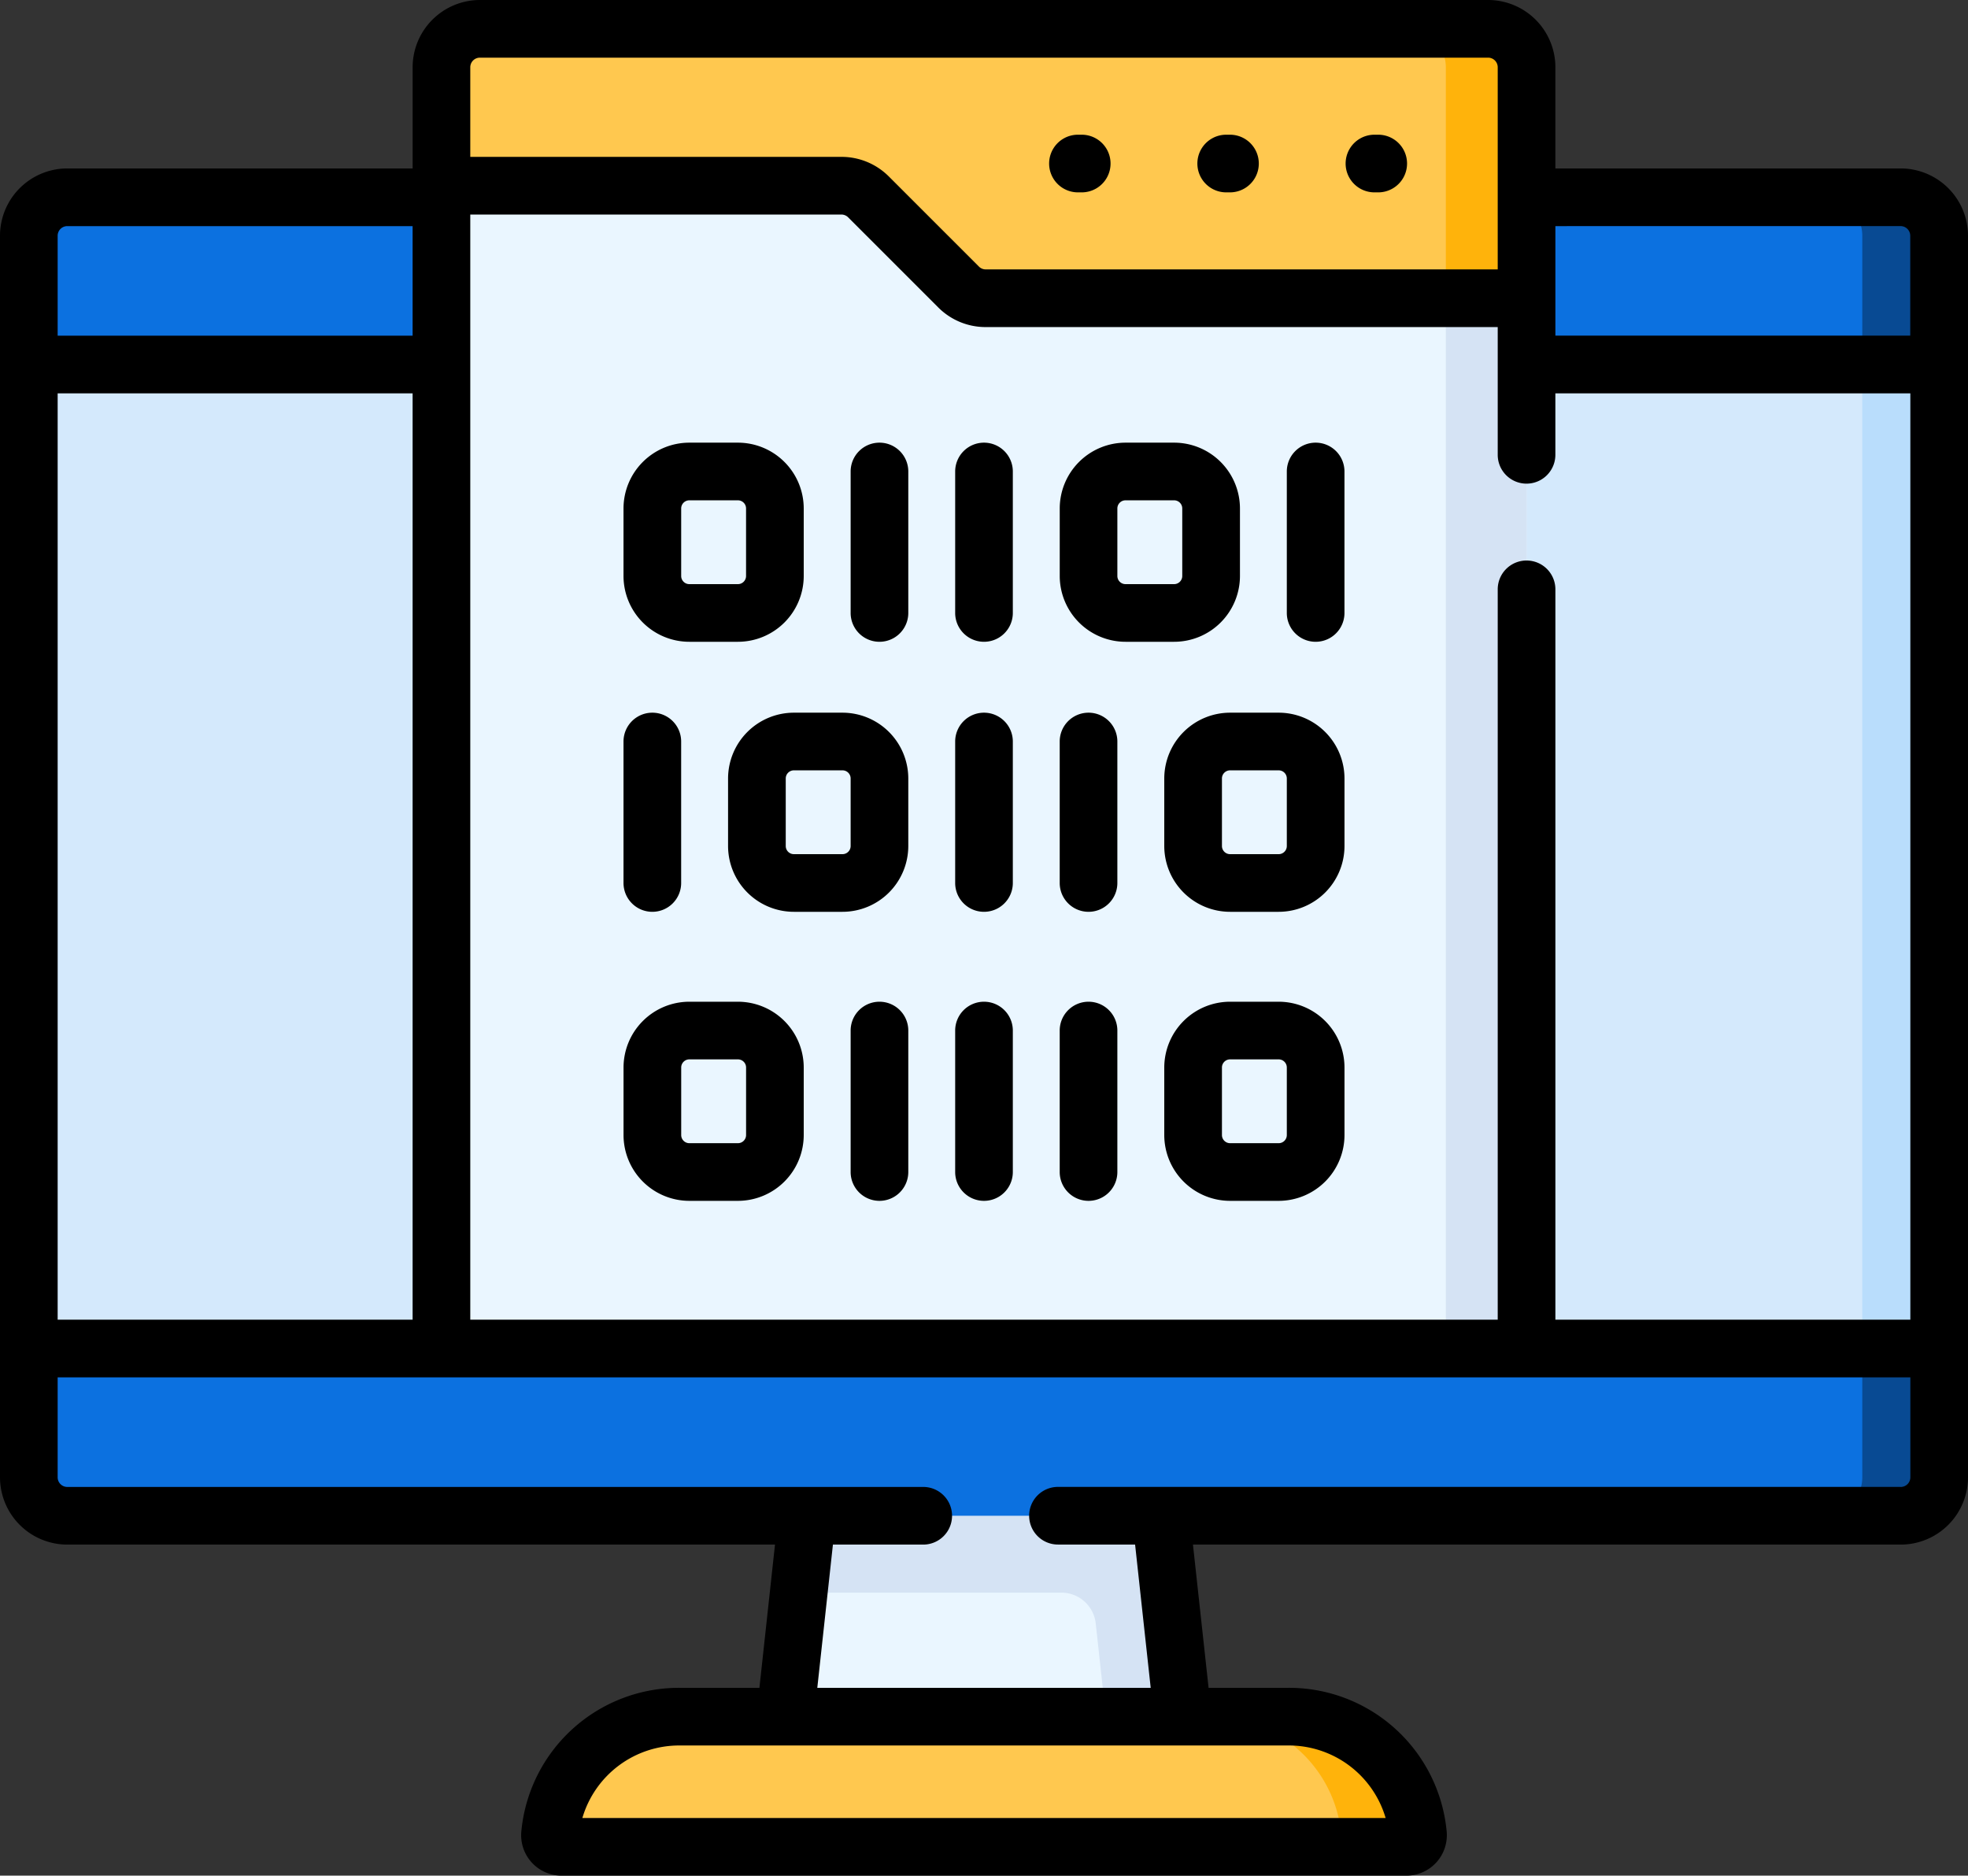 <svg xmlns="http://www.w3.org/2000/svg" width="85" height="81.007" viewBox="0 0 85 81.007">
  <rect x="0" y="0" width="85" height="81.007" fill="#333333" stroke="none"/>
  <g id="_7" data-name="7" transform="translate(0 -12.025)">
    <g id="Group_131774" data-name="Group 131774" transform="translate(1.245 13.27)">
      <path id="Path_192281" data-name="Path 192281" d="M204.1,383.845l-1.66,15.223h17.783l-1.66-15.223Z" transform="translate(-170.079 -323.362)" fill="#eaf6ff"/>
      <path id="Path_192282" data-name="Path 192282" d="M224.7,399.068l-1.66-15.223H208.577l-.769,7.056h11.341a1.494,1.494,0,0,1,1.485,1.332l.745,6.835h3.32Z" transform="translate(-174.553 -323.362)" fill="#d5e3f4"/>
      <path id="Path_192283" data-name="Path 192283" d="M7.5,65.005v53.623a1.66,1.66,0,0,0,1.66,1.66H88.35a1.66,1.66,0,0,0,1.66-1.66V65.005a1.66,1.66,0,0,0-1.66-1.66H9.16A1.66,1.66,0,0,0,7.5,65.005Z" transform="translate(-7.5 -56.07)" fill="#0c71e0"/>
      <path id="Path_192284" data-name="Path 192284" d="M477.82,63.345H474.5a1.66,1.66,0,0,1,1.66,1.66v53.623a1.66,1.66,0,0,1-1.66,1.66h3.32a1.66,1.66,0,0,0,1.66-1.66V65.005A1.66,1.66,0,0,0,477.82,63.345Z" transform="translate(-396.971 -56.07)" fill="#084a93"/>
      <path id="Path_192285" data-name="Path 192285" d="M7.5,106.845H90.01v42.5H7.5Z" transform="translate(-7.5 -92.349)" fill="#d4e9fc"/>
      <path id="Path_192286" data-name="Path 192286" d="M484.5,106.845h3.32v42.5H484.5Z" transform="translate(-405.311 -92.349)" fill="#b9ddfc"/>
      <path id="Path_192287" data-name="Path 192287" d="M143.585,464.233h36.494a.5.5,0,0,0,.5-.554,5.623,5.623,0,0,0-5.6-5.068h-26.3a5.623,5.623,0,0,0-5.6,5.068A.5.5,0,0,0,143.585,464.233Z" transform="translate(-120.578 -385.716)" fill="#ffc84f"/>
      <path id="Path_192288" data-name="Path 192288" d="M318.516,458.611H315.2a5.623,5.623,0,0,1,5.6,5.068.5.5,0,0,1-.5.554h3.32a.5.5,0,0,0,.5-.554A5.623,5.623,0,0,0,318.516,458.611Z" transform="translate(-264.114 -385.716)" fill="#ffb30b"/>
      <path id="Path_192289" data-name="Path 192289" d="M114.847,21.185V76.521h46.867V21.185a1.66,1.66,0,0,0-1.66-1.66H116.507A1.66,1.66,0,0,0,114.847,21.185Z" transform="translate(-97.026 -19.525)" fill="#eaf6ff"/>
      <path id="Path_192290" data-name="Path 192290" d="M369.639,19.525h-3.486a1.66,1.66,0,0,1,1.66,1.66V76.521H371.3V21.185a1.66,1.66,0,0,0-1.66-1.66Z" transform="translate(-306.611 -19.525)" fill="#d5e3f4"/>
      <path id="Path_192291" data-name="Path 192291" d="M160.054,19.525H116.507a1.66,1.66,0,0,0-1.66,1.66V26.3H132.12a1.66,1.66,0,0,1,1.174.486l3.887,3.887a1.66,1.66,0,0,0,1.174.486h23.359V21.185A1.66,1.66,0,0,0,160.054,19.525Z" transform="translate(-97.026 -19.525)" fill="#ffc84f"/>
      <path id="Path_192292" data-name="Path 192292" d="M367.813,21.185V31.16H371.3V21.185a1.66,1.66,0,0,0-1.66-1.66h-3.486A1.66,1.66,0,0,1,367.813,21.185Z" transform="translate(-306.611 -19.525)" fill="#ffb30b"/>
    </g>
    <g id="Group_131775" data-name="Group 131775" transform="translate(0 12.025)">
      <path id="Path_192293" data-name="Path 192293" d="M82.095,19.3H67.179V14.93a2.909,2.909,0,0,0-2.905-2.905H20.727a2.909,2.909,0,0,0-2.905,2.905V19.3H2.905A2.909,2.909,0,0,0,0,22.206V75.829a2.909,2.909,0,0,0,2.905,2.905H33.473L32.8,84.92H29.352a6.839,6.839,0,0,0-6.834,6.191,1.746,1.746,0,0,0,1.735,1.921H60.747a1.746,1.746,0,0,0,1.735-1.92,6.839,6.839,0,0,0-6.834-6.192H52.2l-.675-6.186H82.095A2.909,2.909,0,0,0,85,75.829V22.206A2.909,2.909,0,0,0,82.095,19.3ZM65.933,36.233a1.245,1.245,0,0,0-1.245,1.245V69.021H20.312V21.29H36.34a.418.418,0,0,1,.293.122L40.521,25.3a2.887,2.887,0,0,0,2.054.851H64.688v5.517a1.245,1.245,0,1,0,2.49,0V29.013H82.51V69.021H67.179V37.478A1.245,1.245,0,0,0,65.933,36.233ZM2.49,69.021V29.013H17.821V69.021Zm79.6-47.231a.416.416,0,0,1,.415.415v4.316H67.179V21.791ZM20.312,14.93a.416.416,0,0,1,.415-.415H64.273a.416.416,0,0,1,.415.415v8.73H42.575a.412.412,0,0,1-.294-.122l-3.887-3.887A2.885,2.885,0,0,0,36.34,18.8H20.312ZM2.905,21.791H17.821v4.731H2.49V22.206A.416.416,0,0,1,2.905,21.791ZM59.847,90.542H25.153a4.358,4.358,0,0,1,4.2-3.132h26.3A4.357,4.357,0,0,1,59.847,90.542Zm22.248-14.3h-36.4a1.245,1.245,0,0,0,0,2.49h3.331L49.7,84.92H35.3l.675-6.186h3.9a1.245,1.245,0,0,0,0-2.49H2.905a.416.416,0,0,1-.415-.415V71.512H82.51v4.317A.415.415,0,0,1,82.095,76.244Z" transform="translate(0 -12.025)"/>
      <path id="Path_192294" data-name="Path 192294" d="M274.191,49.557h.163a1.245,1.245,0,0,0,0-2.49h-.163a1.245,1.245,0,0,0,0,2.49Z" transform="translate(-227.633 -41.249)"/>
      <path id="Path_192295" data-name="Path 192295" d="M312.76,49.557h.163a1.245,1.245,0,0,0,0-2.49h-.163a1.245,1.245,0,0,0,0,2.49Z" transform="translate(-259.799 -41.249)"/>
      <path id="Path_192296" data-name="Path 192296" d="M351.328,49.557h.163a1.245,1.245,0,0,0,0-2.49h-.163a1.245,1.245,0,0,0,0,2.49Z" transform="translate(-291.964 -41.249)"/>
      <path id="Path_192297" data-name="Path 192297" d="M165.058,135.781h2.1A2.845,2.845,0,0,0,170,132.939v-2.916a2.845,2.845,0,0,0-2.842-2.842h-2.1a2.845,2.845,0,0,0-2.842,2.842v2.916A2.845,2.845,0,0,0,165.058,135.781Zm-.351-5.758a.352.352,0,0,1,.351-.352h2.1a.352.352,0,0,1,.351.352v2.916a.352.352,0,0,1-.351.352h-2.1a.352.352,0,0,1-.351-.352Z" transform="translate(-135.286 -108.063)"/>
      <path id="Path_192298" data-name="Path 192298" d="M283.481,132.939v-2.916a2.845,2.845,0,0,0-2.842-2.842h-2.1a2.845,2.845,0,0,0-2.842,2.842v2.916a2.845,2.845,0,0,0,2.842,2.842h2.1A2.845,2.845,0,0,0,283.481,132.939Zm-5.295,0v-2.916a.352.352,0,0,1,.352-.352h2.1a.352.352,0,0,1,.351.352v2.916a.352.352,0,0,1-.351.352h-2.1A.352.352,0,0,1,278.186,132.939Z" transform="translate(-229.926 -108.063)"/>
      <path id="Path_192299" data-name="Path 192299" d="M222.55,127.181a1.245,1.245,0,0,0-1.245,1.245v6.11a1.245,1.245,0,1,0,2.49,0v-6.11A1.245,1.245,0,0,0,222.55,127.181Z" transform="translate(-184.565 -108.063)"/>
      <path id="Path_192300" data-name="Path 192300" d="M249.745,127.181a1.245,1.245,0,0,0-1.245,1.245v6.11a1.245,1.245,0,0,0,2.49,0v-6.11A1.245,1.245,0,0,0,249.745,127.181Z" transform="translate(-207.245 -108.063)"/>
      <path id="Path_192301" data-name="Path 192301" d="M336.029,127.181a1.245,1.245,0,0,0-1.245,1.245v6.11a1.245,1.245,0,1,0,2.49,0v-6.11A1.245,1.245,0,0,0,336.029,127.181Z" transform="translate(-279.205 -108.063)"/>
      <path id="Path_192302" data-name="Path 192302" d="M167.159,272.6h-2.1a2.845,2.845,0,0,0-2.842,2.842v2.916a2.845,2.845,0,0,0,2.842,2.842h2.1A2.845,2.845,0,0,0,170,278.354v-2.916A2.845,2.845,0,0,0,167.159,272.6Zm.351,5.758a.352.352,0,0,1-.351.352h-2.1a.352.352,0,0,1-.351-.352v-2.916a.352.352,0,0,1,.351-.352h2.1a.352.352,0,0,1,.351.352Z" transform="translate(-135.286 -229.337)"/>
      <path id="Path_192303" data-name="Path 192303" d="M307.834,272.6h-2.1a2.845,2.845,0,0,0-2.842,2.842v2.916a2.845,2.845,0,0,0,2.842,2.842h2.1a2.845,2.845,0,0,0,2.842-2.842v-2.916A2.845,2.845,0,0,0,307.834,272.6Zm.351,5.758a.352.352,0,0,1-.351.352h-2.1a.352.352,0,0,1-.351-.352v-2.916a.352.352,0,0,1,.351-.352h2.1a.352.352,0,0,1,.351.352Z" transform="translate(-252.606 -229.337)"/>
      <path id="Path_192304" data-name="Path 192304" d="M222.55,272.6a1.245,1.245,0,0,0-1.245,1.245v6.11a1.245,1.245,0,0,0,2.49,0v-6.11A1.245,1.245,0,0,0,222.55,272.6Z" transform="translate(-184.565 -229.337)"/>
      <path id="Path_192305" data-name="Path 192305" d="M249.745,272.6a1.245,1.245,0,0,0-1.245,1.245v6.11a1.245,1.245,0,0,0,2.49,0v-6.11A1.245,1.245,0,0,0,249.745,272.6Z" transform="translate(-207.245 -229.337)"/>
      <path id="Path_192306" data-name="Path 192306" d="M276.94,272.6a1.245,1.245,0,0,0-1.245,1.245v6.11a1.245,1.245,0,0,0,2.49,0v-6.11A1.245,1.245,0,0,0,276.94,272.6Z" transform="translate(-229.925 -229.337)"/>
      <path id="Path_192307" data-name="Path 192307" d="M307.834,197.427h-2.1a2.845,2.845,0,0,0-2.842,2.842v2.916a2.845,2.845,0,0,0,2.842,2.842h2.1a2.845,2.845,0,0,0,2.842-2.842v-2.916A2.845,2.845,0,0,0,307.834,197.427Zm.351,5.758a.352.352,0,0,1-.351.352h-2.1a.352.352,0,0,1-.351-.352v-2.916a.352.352,0,0,1,.351-.352h2.1a.352.352,0,0,1,.351.352Z" transform="translate(-252.606 -166.647)"/>
      <path id="Path_192308" data-name="Path 192308" d="M194.355,197.427h-2.1a2.845,2.845,0,0,0-2.842,2.842v2.916a2.845,2.845,0,0,0,2.842,2.842h2.1a2.845,2.845,0,0,0,2.842-2.842v-2.916A2.845,2.845,0,0,0,194.355,197.427Zm.352,5.758a.352.352,0,0,1-.352.352h-2.1a.352.352,0,0,1-.351-.352v-2.916a.352.352,0,0,1,.351-.352h2.1a.352.352,0,0,1,.352.352Z" transform="translate(-157.967 -166.647)"/>
      <path id="Path_192309" data-name="Path 192309" d="M276.94,197.427a1.245,1.245,0,0,0-1.245,1.245v6.11a1.245,1.245,0,0,0,2.49,0v-6.11A1.245,1.245,0,0,0,276.94,197.427Z" transform="translate(-229.925 -166.647)"/>
      <path id="Path_192310" data-name="Path 192310" d="M249.745,197.427a1.245,1.245,0,0,0-1.245,1.245v6.11a1.245,1.245,0,0,0,2.49,0v-6.11A1.245,1.245,0,0,0,249.745,197.427Z" transform="translate(-207.245 -166.647)"/>
      <path id="Path_192311" data-name="Path 192311" d="M163.461,206.028a1.245,1.245,0,0,0,1.245-1.245v-6.11a1.245,1.245,0,1,0-2.49,0v6.11A1.245,1.245,0,0,0,163.461,206.028Z" transform="translate(-135.286 -166.648)"/>
    </g>
  </g>
</svg>
